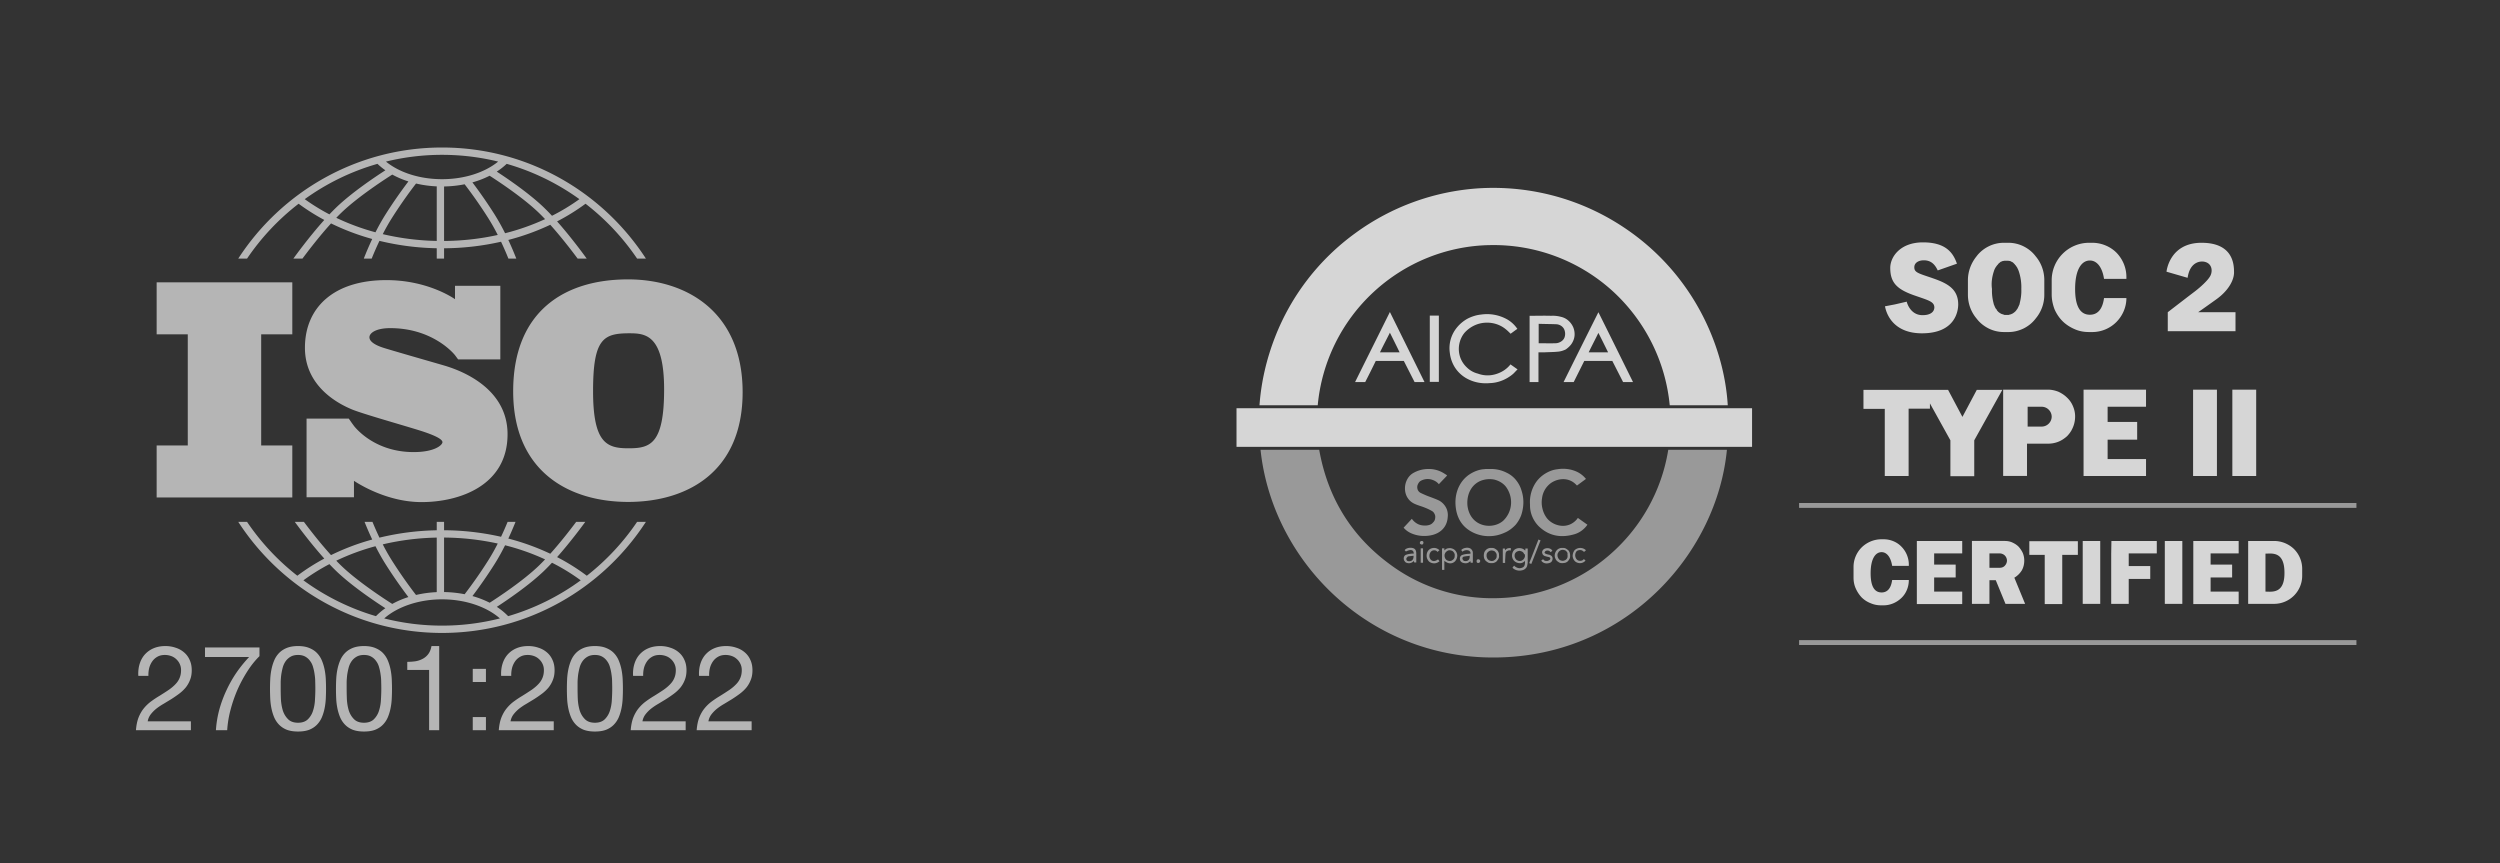 <svg xmlns:xlink="http://www.w3.org/1999/xlink"  width="695" height="240" fill="none" xmlns="http://www.w3.org/2000/svg" id="svg407840843_30179"><rect width="100%" height="100%" fill="#333333" stroke="none"/><path d="M81.262 92.937v-14.45H43.547v14.45H52.2v30.909h-8.653v14.45h37.715v-14.45h-8.653v-30.91h8.653Zm41.614 8.5c-2.331-.678-14.325-4.111-16.402-4.79-2.077-.678-3.772-1.653-3.772-2.882s1.907-2.543 5.764-2.543c12.164 0 18.007 7.502 18.007 7.502s.659.877.879 1.192h11.736V79.449H126.49v3.724c-.963-.665-8.067-5.301-19.084-5.301-14.537 0-22.633 7.544-22.633 18.818 0 11.274 10.215 15.936 13.055 17.123 2.839 1.186 13.944 4.323 18.691 5.806 4.747 1.484 6.484 2.543 6.484 3.306 0 .763-2.077 2.755-8.01 2.755-10.336 0-15.659-6.095-16.593-7.275v-.009a38.636 38.636 0 0 1-.764-1.047c-.137-.205-.454-.66-.675-.975H85.225v21.857H98.4v-4.565c1.533 1.021 9.38 5.916 18.797 5.916 10.511 0 23.904-4.578 23.904-18.861 0-14.283-15.894-18.606-18.225-19.284Zm51.681-23.767c-17.522 0-31.893 8.76-31.893 31.124 0 22.364 15.601 30.741 31.97 30.741s31.816-8.3 31.816-30.51-15.446-31.356-31.893-31.356Zm.154 46.956c-5.994 0-9.837-1.384-9.837-15.909s2.844-16.061 10.068-16.061c4.38 0 9.683.307 9.683 15.6 0 15.294-3.919 16.37-9.914 16.37ZM68.678 71.892a66.004 66.004 0 0 1 14.336-15.254 58.084 58.084 0 0 0 7.141 4.508c-4.204 4.686-7.97 9.877-8.594 10.746h2.522c1.514-2.04 4.646-6.145 7.948-9.784a65.437 65.437 0 0 0 11.448 4.33 86.443 86.443 0 0 0-2.344 5.454h2.192a86.399 86.399 0 0 1 2.162-4.932 73.153 73.153 0 0 0 15.928 2.053v2.88h2.034v-2.87a73.539 73.539 0 0 0 15.841-1.823 86.287 86.287 0 0 1 2.048 4.692h2.192a87.187 87.187 0 0 0-2.219-5.186 65.994 65.994 0 0 0 11.665-4.22c3.175 3.542 6.144 7.436 7.606 9.406h2.522c-.605-.842-4.176-5.766-8.234-10.343a58.445 58.445 0 0 0 7.908-4.911 66.005 66.005 0 0 1 14.336 15.254h2.447c-12.033-18.571-32.938-30.885-56.666-30.885-23.729 0-44.634 12.314-56.666 30.885h2.447Zm35.708-7.314a63.705 63.705 0 0 1-10.903-4.026c.468-.486.935-.957 1.398-1.403 4.715-4.547 12.471-9.54 14.171-10.615a25.126 25.126 0 0 0 4.486 1.907 131.81 131.81 0 0 0-6.344 9.141 59.17 59.17 0 0 0-2.808 4.996Zm17.031 2.4a71.273 71.273 0 0 1-15.006-1.887 56.078 56.078 0 0 1 2.501-4.42c3.064-4.838 5.828-8.47 6.749-9.651a31.33 31.33 0 0 0 5.756.793v15.165Zm2.034.01V51.837a31.78 31.78 0 0 0 5.716-.61 127.952 127.952 0 0 1 6.588 9.444 56.305 56.305 0 0 1 2.618 4.65 71.612 71.612 0 0 1-14.922 1.667Zm16.962-2.148a60.06 60.06 0 0 0-2.939-5.258 132.468 132.468 0 0 0-6.144-8.876 26.082 26.082 0 0 0 4.787-1.853c2.387 1.53 9.319 6.1 13.669 10.296a55.441 55.441 0 0 1 1.748 1.77 64.227 64.227 0 0 1-11.121 3.92Zm20.664-9.474a56.761 56.761 0 0 1-7.622 4.623 61.444 61.444 0 0 0-2.256-2.304c-4.069-3.924-10.128-8.041-13.097-9.974a18.584 18.584 0 0 0 2.753-2.164 65.237 65.237 0 0 1 20.222 9.82Zm-38.18-12.324c5.373 0 10.594.655 15.593 1.882-3.794 3.082-9.479 4.89-15.593 4.89-6.141 0-11.811-1.803-15.6-4.888a65.36 65.36 0 0 1 15.6-1.884Zm-17.958 2.505a18.228 18.228 0 0 0 2.196 1.796c-2.69 1.73-9.314 6.145-13.666 10.341a58.835 58.835 0 0 0-1.888 1.913 56.483 56.483 0 0 1-6.863-4.23 65.225 65.225 0 0 1 20.221-9.82Zm72.179 99.526a66.047 66.047 0 0 1-13.984 14.982 58.246 58.246 0 0 0-8.261-5.178c3.521-3.972 6.675-8.204 7.843-9.804h-2.534c-1.561 2.086-4.295 5.623-7.203 8.867a65.958 65.958 0 0 0-11.665-4.221 87.386 87.386 0 0 0 2.005-4.646h-2.198a87.067 87.067 0 0 1-1.829 4.153 73.604 73.604 0 0 0-15.842-1.819v-2.334h-2.034v2.343a73.175 73.175 0 0 0-15.93 2.05 88.067 88.067 0 0 1-1.943-4.393h-2.198a86.705 86.705 0 0 0 2.131 4.914 65.247 65.247 0 0 0-11.45 4.33c-3.033-3.343-5.92-7.077-7.543-9.244h-2.534c1.206 1.653 4.538 6.123 8.204 10.208a58.179 58.179 0 0 0-7.495 4.773 65.97 65.97 0 0 1-13.984-14.981H66.23c12.034 18.571 32.938 30.884 56.666 30.884 23.728 0 44.633-12.313 56.666-30.884h-2.444Zm-36.706 6.513a64.088 64.088 0 0 1 11.123 3.921 55.603 55.603 0 0 1-1.75 1.772c-4.337 4.182-11.247 8.742-13.651 10.284a25.916 25.916 0 0 0-4.795-1.856 132.393 132.393 0 0 0 6.133-8.861c1.091-1.722 2.08-3.537 2.94-5.26Zm-16.962-2.145a71.663 71.663 0 0 1 14.923 1.663 56.468 56.468 0 0 1-2.62 4.653 127.892 127.892 0 0 1-6.583 9.438 32.14 32.14 0 0 0-5.721-.603v-15.151h.001Zm-2.035.01v15.162a31.515 31.515 0 0 0-5.763.787c-.927-1.191-3.682-4.813-6.741-9.643a55.58 55.58 0 0 1-2.503-4.423 71.274 71.274 0 0 1 15.007-1.883Zm-17.031 2.397a59.404 59.404 0 0 0 2.808 4.998 131.57 131.57 0 0 0 6.342 9.137 24.814 24.814 0 0 0-4.486 1.909c-1.707-1.079-9.456-6.069-14.169-10.613-.463-.446-.93-.918-1.399-1.404a63.562 63.562 0 0 1 10.904-4.027Zm-20.036 9.482a56.257 56.257 0 0 1 7.228-4.502c.63.666 1.264 1.311 1.89 1.916 4.352 4.195 10.974 8.609 13.664 10.34a18.002 18.002 0 0 0-2.608 2.21 65.278 65.278 0 0 1-20.174-9.964Zm38.548 12.593a65.34 65.34 0 0 1-16.085-2.002c3.759-3.303 9.728-5.306 16.085-5.306 6.348 0 12.323 2.004 16.082 5.306a65.315 65.315 0 0 1-16.082 2.002Zm18.372-2.629a18.333 18.333 0 0 0-3.154-2.586c2.973-1.936 9.02-6.046 13.083-9.965.749-.722 1.506-1.5 2.257-2.306a56.695 56.695 0 0 1 7.989 4.893 65.238 65.238 0 0 1-20.175 9.964ZM38.453 187.886c-.066-1.188.055-2.288.363-3.3s.781-1.881 1.419-2.607a6.801 6.801 0 0 1 2.442-1.749c.968-.418 2.068-.627 3.3-.627 1.012 0 1.958.154 2.838.462a6.553 6.553 0 0 1 2.343 1.287 5.676 5.676 0 0 1 1.551 2.079c.396.836.594 1.804.594 2.904 0 1.034-.165 1.947-.495 2.739a7.738 7.738 0 0 1-1.254 2.145 11.05 11.05 0 0 1-1.815 1.683c-.682.506-1.386.99-2.112 1.452l-2.178 1.32c-.726.418-1.397.869-2.013 1.353a9.577 9.577 0 0 0-1.551 1.584 4.418 4.418 0 0 0-.825 1.914h12.012V203H37.793c.11-1.386.352-2.563.726-3.531.396-.99.891-1.848 1.485-2.574a11.05 11.05 0 0 1 2.013-1.914 28.79 28.79 0 0 1 2.343-1.551 82.316 82.316 0 0 0 2.607-1.683c.748-.528 1.364-1.056 1.848-1.584.506-.528.88-1.1 1.122-1.716.264-.616.396-1.331.396-2.145 0-.638-.121-1.21-.363-1.716a4.065 4.065 0 0 0-.99-1.353 4.022 4.022 0 0 0-1.419-.858 5.124 5.124 0 0 0-1.749-.297c-.814 0-1.518.176-2.112.528-.572.33-1.045.77-1.419 1.32a5.825 5.825 0 0 0-.825 1.881 8.233 8.233 0 0 0-.198 2.079h-2.805Zm33.682-5.478c-1.188 1.166-2.3 2.552-3.333 4.158a38.29 38.29 0 0 0-2.772 5.148 38.845 38.845 0 0 0-1.947 5.643 29.273 29.273 0 0 0-.924 5.643h-3.135a29.59 29.59 0 0 1 .957-5.775 33.798 33.798 0 0 1 2.013-5.412 34.702 34.702 0 0 1 2.805-4.917 36.94 36.94 0 0 1 3.465-4.257H56.988v-2.64h15.147v2.409Zm5.895 9.075c0 .88.023 1.87.067 2.97.066 1.078.242 2.101.528 3.069.308.946.792 1.749 1.452 2.409.66.66 1.584.99 2.772.99 1.188 0 2.112-.33 2.772-.99a5.661 5.661 0 0 0 1.419-2.409c.308-.968.484-1.991.528-3.069.066-1.1.099-2.09.099-2.97 0-.572-.011-1.199-.033-1.881 0-.704-.055-1.397-.165-2.079a12.505 12.505 0 0 0-.43-2.046 4.788 4.788 0 0 0-.824-1.716 4.011 4.011 0 0 0-1.353-1.221c-.55-.308-1.221-.462-2.013-.462-.792 0-1.463.154-2.013.462a4.343 4.343 0 0 0-1.386 1.221 5.652 5.652 0 0 0-.825 1.716c-.176.66-.32 1.342-.43 2.046a21.48 21.48 0 0 0-.164 2.079v1.881Zm-2.97.033c0-.858.023-1.749.067-2.673.044-.924.154-1.826.33-2.706.176-.88.429-1.716.759-2.508a6.656 6.656 0 0 1 1.353-2.079c.572-.594 1.287-1.067 2.145-1.419.88-.352 1.925-.528 3.135-.528 1.21 0 2.244.176 3.102.528.88.352 1.606.825 2.178 1.419a6.656 6.656 0 0 1 1.353 2.079c.33.792.583 1.628.759 2.508.176.88.286 1.782.33 2.706.044.924.066 1.815.066 2.673 0 .858-.022 1.749-.066 2.673a18.191 18.191 0 0 1-.33 2.706 13.27 13.27 0 0 1-.76 2.508 6.765 6.765 0 0 1-1.352 2.046c-.572.594-1.287 1.067-2.145 1.419-.858.33-1.903.495-3.135.495-1.21 0-2.255-.165-3.135-.495-.858-.352-1.573-.825-2.145-1.419a6.765 6.765 0 0 1-1.353-2.046 13.269 13.269 0 0 1-.76-2.508 18.191 18.191 0 0 1-.33-2.706 56.25 56.25 0 0 1-.065-2.673Zm21.308-.033c0 .88.022 1.87.066 2.97.066 1.078.242 2.101.528 3.069.308.946.792 1.749 1.452 2.409.66.66 1.584.99 2.772.99 1.188 0 2.112-.33 2.772-.99a5.661 5.661 0 0 0 1.419-2.409c.308-.968.484-1.991.528-3.069.066-1.1.099-2.09.099-2.97 0-.572-.011-1.199-.033-1.881 0-.704-.055-1.397-.165-2.079a12.505 12.505 0 0 0-.429-2.046 4.788 4.788 0 0 0-.825-1.716 4.011 4.011 0 0 0-1.353-1.221c-.55-.308-1.221-.462-2.013-.462-.792 0-1.463.154-2.013.462a4.343 4.343 0 0 0-1.386 1.221 5.652 5.652 0 0 0-.825 1.716c-.176.66-.32 1.342-.43 2.046a21.48 21.48 0 0 0-.164 2.079v1.881Zm-2.97.033c0-.858.022-1.749.066-2.673.044-.924.154-1.826.33-2.706.176-.88.429-1.716.759-2.508a6.656 6.656 0 0 1 1.353-2.079c.572-.594 1.287-1.067 2.145-1.419.88-.352 1.925-.528 3.135-.528 1.21 0 2.244.176 3.102.528.88.352 1.606.825 2.178 1.419a6.656 6.656 0 0 1 1.353 2.079c.33.792.583 1.628.759 2.508.176.88.286 1.782.33 2.706.044.924.066 1.815.066 2.673 0 .858-.022 1.749-.066 2.673a18.191 18.191 0 0 1-.33 2.706c-.176.88-.429 1.716-.759 2.508a6.765 6.765 0 0 1-1.353 2.046c-.572.594-1.287 1.067-2.145 1.419-.858.33-1.903.495-3.135.495-1.21 0-2.255-.165-3.135-.495-.858-.352-1.573-.825-2.145-1.419a6.765 6.765 0 0 1-1.353-2.046 13.269 13.269 0 0 1-.76-2.508 18.191 18.191 0 0 1-.33-2.706 56.25 56.25 0 0 1-.065-2.673ZM122.097 203h-2.805v-16.764h-6.072v-2.244c.792 0 1.562-.055 2.31-.165a6.405 6.405 0 0 0 2.013-.693 4.577 4.577 0 0 0 1.551-1.353c.418-.572.704-1.298.858-2.178h2.145V203Zm12.991-13.398h-3.663v-3.663h3.663v3.663Zm-3.663 9.735h3.663V203h-3.663v-3.663Zm7.897-11.451c-.066-1.188.055-2.288.363-3.3s.781-1.881 1.419-2.607a6.801 6.801 0 0 1 2.442-1.749c.968-.418 2.068-.627 3.3-.627 1.012 0 1.958.154 2.838.462a6.553 6.553 0 0 1 2.343 1.287 5.676 5.676 0 0 1 1.551 2.079c.396.836.594 1.804.594 2.904 0 1.034-.165 1.947-.495 2.739a7.738 7.738 0 0 1-1.254 2.145 11.05 11.05 0 0 1-1.815 1.683c-.682.506-1.386.99-2.112 1.452l-2.178 1.32c-.726.418-1.397.869-2.013 1.353a9.577 9.577 0 0 0-1.551 1.584 4.418 4.418 0 0 0-.825 1.914h12.012V203h-15.279c.11-1.386.352-2.563.726-3.531.396-.99.891-1.848 1.485-2.574a11.05 11.05 0 0 1 2.013-1.914 28.79 28.79 0 0 1 2.343-1.551 82.316 82.316 0 0 0 2.607-1.683c.748-.528 1.364-1.056 1.848-1.584.506-.528.88-1.1 1.122-1.716.264-.616.396-1.331.396-2.145 0-.638-.121-1.21-.363-1.716a4.065 4.065 0 0 0-.99-1.353 4.022 4.022 0 0 0-1.419-.858 5.124 5.124 0 0 0-1.749-.297c-.814 0-1.518.176-2.112.528-.572.33-1.045.77-1.419 1.32a5.825 5.825 0 0 0-.825 1.881 8.233 8.233 0 0 0-.198 2.079h-2.805Zm21.241 3.597c0 .88.022 1.87.066 2.97.066 1.078.242 2.101.528 3.069.308.946.792 1.749 1.452 2.409.66.66 1.584.99 2.772.99 1.188 0 2.112-.33 2.772-.99a5.661 5.661 0 0 0 1.419-2.409c.308-.968.484-1.991.528-3.069.066-1.1.099-2.09.099-2.97 0-.572-.011-1.199-.033-1.881 0-.704-.055-1.397-.165-2.079a12.505 12.505 0 0 0-.429-2.046 4.788 4.788 0 0 0-.825-1.716 4.011 4.011 0 0 0-1.353-1.221c-.55-.308-1.221-.462-2.013-.462-.792 0-1.463.154-2.013.462a4.343 4.343 0 0 0-1.386 1.221 5.652 5.652 0 0 0-.825 1.716c-.176.66-.319 1.342-.429 2.046a21.48 21.48 0 0 0-.165 2.079v1.881Zm-2.97.033c0-.858.022-1.749.066-2.673.044-.924.154-1.826.33-2.706.176-.88.429-1.716.759-2.508a6.656 6.656 0 0 1 1.353-2.079c.572-.594 1.287-1.067 2.145-1.419.88-.352 1.925-.528 3.135-.528 1.21 0 2.244.176 3.102.528.88.352 1.606.825 2.178 1.419a6.656 6.656 0 0 1 1.353 2.079c.33.792.583 1.628.759 2.508.176.88.286 1.782.33 2.706.044.924.066 1.815.066 2.673 0 .858-.022 1.749-.066 2.673a18.191 18.191 0 0 1-.33 2.706c-.176.88-.429 1.716-.759 2.508a6.765 6.765 0 0 1-1.353 2.046c-.572.594-1.287 1.067-2.145 1.419-.858.33-1.903.495-3.135.495-1.21 0-2.255-.165-3.135-.495-.858-.352-1.573-.825-2.145-1.419a6.765 6.765 0 0 1-1.353-2.046 13.269 13.269 0 0 1-.759-2.508 18.191 18.191 0 0 1-.33-2.706 56.25 56.25 0 0 1-.066-2.673Zm18.403-3.63c-.066-1.188.055-2.288.363-3.3s.781-1.881 1.419-2.607a6.801 6.801 0 0 1 2.442-1.749c.968-.418 2.068-.627 3.3-.627 1.012 0 1.958.154 2.838.462a6.553 6.553 0 0 1 2.343 1.287 5.676 5.676 0 0 1 1.551 2.079c.396.836.594 1.804.594 2.904 0 1.034-.165 1.947-.495 2.739a7.738 7.738 0 0 1-1.254 2.145 11.05 11.05 0 0 1-1.815 1.683c-.682.506-1.386.99-2.112 1.452l-2.178 1.32c-.726.418-1.397.869-2.013 1.353a9.577 9.577 0 0 0-1.551 1.584 4.418 4.418 0 0 0-.825 1.914h12.012V203h-15.279c.11-1.386.352-2.563.726-3.531.396-.99.891-1.848 1.485-2.574a11.05 11.05 0 0 1 2.013-1.914 28.79 28.79 0 0 1 2.343-1.551 82.316 82.316 0 0 0 2.607-1.683c.748-.528 1.364-1.056 1.848-1.584.506-.528.88-1.1 1.122-1.716.264-.616.396-1.331.396-2.145 0-.638-.121-1.21-.363-1.716a4.065 4.065 0 0 0-.99-1.353 4.022 4.022 0 0 0-1.419-.858 5.124 5.124 0 0 0-1.749-.297c-.814 0-1.518.176-2.112.528-.572.33-1.045.77-1.419 1.32a5.825 5.825 0 0 0-.825 1.881 8.233 8.233 0 0 0-.198 2.079h-2.805Zm18.337 0c-.066-1.188.055-2.288.363-3.3s.781-1.881 1.419-2.607a6.801 6.801 0 0 1 2.442-1.749c.968-.418 2.068-.627 3.3-.627 1.012 0 1.958.154 2.838.462a6.553 6.553 0 0 1 2.343 1.287 5.676 5.676 0 0 1 1.551 2.079c.396.836.594 1.804.594 2.904 0 1.034-.165 1.947-.495 2.739a7.738 7.738 0 0 1-1.254 2.145 11.05 11.05 0 0 1-1.815 1.683c-.682.506-1.386.99-2.112 1.452l-2.178 1.32c-.726.418-1.397.869-2.013 1.353a9.577 9.577 0 0 0-1.551 1.584 4.418 4.418 0 0 0-.825 1.914h12.012V203h-15.279c.11-1.386.352-2.563.726-3.531.396-.99.891-1.848 1.485-2.574a11.05 11.05 0 0 1 2.013-1.914 28.79 28.79 0 0 1 2.343-1.551 82.316 82.316 0 0 0 2.607-1.683c.748-.528 1.364-1.056 1.848-1.584.506-.528.88-1.1 1.122-1.716.264-.616.396-1.331.396-2.145 0-.638-.121-1.21-.363-1.716a4.065 4.065 0 0 0-.99-1.353 4.022 4.022 0 0 0-1.419-.858 5.124 5.124 0 0 0-1.749-.297c-.814 0-1.518.176-2.112.528-.572.33-1.045.77-1.419 1.32a5.825 5.825 0 0 0-.825 1.881 8.233 8.233 0 0 0-.198 2.079h-2.805Z" fill="#fff" fill-opacity=".64"></path><g clip-path="url(#svg407840843_30179_a)" fill="#fff"><path d="M446.467 60.218c-10.853-5.925-23.114-8.624-35.434-7.861a65.317 65.317 0 0 0-34.144 12.379 64.692 64.692 0 0 0-22.47 29.098c-2.346 6.043-3.813 12.379-4.282 18.832h16.192a49.06 49.06 0 0 1 15.488-31.445c8.858-8.214 20.416-12.907 32.501-13.083a49.181 49.181 0 0 1 33.675 12.496c9.21 8.272 15.018 19.712 16.192 32.032h16.133c-1.056-17.659-10.971-39.893-33.851-52.448Zm-26.634 41.184c-1.056 1.291-2.464 2.171-4.107 2.64a7.696 7.696 0 0 1-4.869-.176 6.615 6.615 0 0 1-3.11-1.76 7.003 7.003 0 0 1-1.877-2.992 7.137 7.137 0 0 1-.176-3.52c.235-1.173.763-2.288 1.525-3.168 1.408-1.525 3.344-2.523 5.456-2.698 2.112-.176 4.166.41 5.808 1.7.528.412.998.88 1.467 1.35.587-.41 1.173-.88 1.877-1.35-.762-1.114-1.76-2.052-2.933-2.698-2.171-1.173-4.635-1.642-7.099-1.29-1.29.117-2.581.528-3.754 1.114a10.186 10.186 0 0 0-2.992 2.464 9.161 9.161 0 0 0-1.76 3.344 9.05 9.05 0 0 0-.235 3.755c.176 1.584.763 3.168 1.701 4.458a9.197 9.197 0 0 0 3.696 2.992c1.76.822 3.755 1.115 5.691.939 2.347-.059 4.635-.997 6.453-2.523.47-.41.822-.88 1.291-1.29l-1.995-1.408s0 .058-.058.117Zm14.842 4.811h2.816l2.934-5.867h7.802l2.992 5.867h2.758c-3.227-6.512-6.395-12.965-9.622-19.419-3.226 6.454-6.453 12.907-9.68 19.419Zm6.982-8.272c.88-1.819 1.818-3.579 2.698-5.398.939 1.82 1.819 3.638 2.699 5.398h-5.397Zm-64.944 8.272h2.816a276.449 276.449 0 0 0 2.933-5.867h7.803c.997 1.936 1.994 3.931 2.992 5.867h2.757l-9.621-19.477c-3.227 6.511-6.454 12.965-9.68 19.477Zm6.922-8.272c.88-1.819 1.819-3.579 2.758-5.456.938 1.877 1.818 3.637 2.698 5.456h-5.456Zm53.328-2.464c.411-.645.704-1.408.763-2.17a5.073 5.073 0 0 0-.352-2.289 5.293 5.293 0 0 0-1.349-1.877 4.592 4.592 0 0 0-2.054-1.056 8.657 8.657 0 0 0-2.757-.293c-1.877-.06-3.755 0-5.691 0h-.293v18.421h2.464v-8.272h1.819c1.173-.059 2.405-.059 3.578-.176.763-.059 1.526-.293 2.23-.645.645-.47 1.232-.998 1.642-1.643Zm-1.994-1.76c-.176.528-.528.939-.998 1.232-.469.293-.997.47-1.525.47-1.525.058-3.109 0-4.693 0V90.02c1.642.058 3.226.058 4.81.117.411 0 .822.117 1.174.293.352.177.704.47.938.822.235.352.352.763.411 1.173.059.47 0 .939-.117 1.29Zm-37.488 12.437h2.522V87.733h-2.522v18.421Zm166.613 48.107h4.341v13.669h4.87v-13.669h4.341v-3.814h-13.493v3.814h-.059Zm14.901 13.61h4.87v-17.482h-4.87v17.482Zm22.822 0h4.869v-17.482h-4.869v17.482Zm-14.902-14.021v14.021h4.87v-6.922h5.984v-3.579h-5.984v-3.52h7.802v-3.461h-12.613l-.059 3.461Zm22.822 0v14.08h12.613v-3.461h-7.803v-3.931h5.984v-3.579h-5.984v-3.109h7.803v-3.461h-12.613v3.461Zm-76.854 14.08h12.614v-3.461h-7.803v-3.931h5.984v-3.579h-5.984v-3.109h7.803v-3.461h-12.614v17.541Zm99.323-17.541h-7.216v17.482h7.216a7.82 7.82 0 0 0 5.515-2.288 7.82 7.82 0 0 0 2.288-5.514v-1.936a7.822 7.822 0 0 0-2.288-5.515 8.02 8.02 0 0 0-5.515-2.229Zm-2.405 14.08v-10.56c1.701 0 5.28-.763 5.28 5.28.058 5.984-3.52 5.28-5.28 5.28Zm-67.056-8.624c0-.704-.118-1.408-.411-2.112a7.077 7.077 0 0 0-1.173-1.76c-.528-.528-1.115-.88-1.76-1.174-.646-.293-1.35-.41-2.112-.41h-9.094v17.482h4.87v-6.57h1.76l2.698 6.57h5.456l-2.992-7.274c.822-.47 1.526-1.174 2.054-1.995.469-.821.704-1.76.704-2.757Zm-6.806 1.994h-2.874v-3.989h2.874c.528 0 1.056.235 1.408.587.352.352.587.88.587 1.408 0 .528-.235 1.056-.587 1.408-.352.41-.88.586-1.408.586Zm-31.973-25.52h6.629v-18.714h5.926v-1.467l5.69 10.267v9.973h6.63v-9.973l7.802-14.022h-7.098l-3.99 7.51-3.989-7.51h-23.525v5.28h5.925v18.656Zm72.629-19.242v-4.752H579.23v23.994h17.365v-4.693h-10.677v-5.397h8.213v-4.928h-8.213v-4.224h10.677Zm-72.922 36.842h-.646c-2.053 0-3.989.822-5.456 2.23-1.466 1.466-2.288 3.402-2.288 5.456v2.992c0 .997.176 1.994.587 2.933a8.91 8.91 0 0 0 1.643 2.523 7.222 7.222 0 0 0 2.522 1.642c.939.411 1.936.587 2.934.587h.645c1.877 0 3.637-.763 4.987-2.053 1.349-1.291 2.053-3.11 2.053-4.987h-4.635c-.352 2.581-1.525 3.461-2.933 3.461-1.701 0-3.051-1.232-3.051-5.338 0-4.048 1.35-5.867 3.051-5.867 1.349 0 2.523 1.232 2.933 3.813h4.635v-.352a7.108 7.108 0 0 0-2.053-4.986c-1.232-1.291-3.051-2.054-4.928-2.054Zm57.082-57.61h.88a9.455 9.455 0 0 0 6.688-2.757c1.76-1.76 2.816-4.166 2.816-6.689h-6.218c-.47 3.462-2.054 4.635-3.931 4.635-2.288 0-4.107-1.701-4.107-7.157 0-5.456 1.819-7.92 4.107-7.92 1.819 0 3.403 1.642 3.931 5.104h6.218v-.528c0-2.523-.997-4.928-2.757-6.747-1.76-1.76-4.224-2.757-6.747-2.757h-.88a10.393 10.393 0 0 0-7.333 3.05 10.394 10.394 0 0 0-3.051 7.334v4.048c0 1.35.294 2.699.763 3.99.528 1.231 1.291 2.404 2.229 3.343.939.939 2.112 1.702 3.344 2.23 1.291.586 2.64.82 4.048.82Zm-6.805 29.509c.235-.176.469-.352.645-.528.059-.059.118-.059.118-.117.176-.176.293-.294.41-.47a1.27 1.27 0 0 0 .235-.293c.117-.117.176-.235.235-.352.117-.117.234-.293.293-.469a7.65 7.65 0 0 0 .997-3.755 7.02 7.02 0 0 0-.586-2.875 6.761 6.761 0 0 0-1.643-2.405c-.704-.704-1.525-1.232-2.405-1.643-.88-.352-1.878-.586-2.875-.586h-12.496v23.994h6.629v-8.976h5.808c1.76 0 3.344-.528 4.635-1.525Zm-10.267-3.285v-5.456h3.931a2.76 2.76 0 0 1 1.936.821 2.76 2.76 0 0 1 .821 1.936 2.76 2.76 0 0 1-.821 1.936 2.76 2.76 0 0 1-1.936.821h-3.931v-.058Zm52.624-10.208h-6.629v23.994h6.629v-23.994Zm4.283 23.994h6.629v-23.994h-6.629v23.994Zm-63.536-40.01h1.291c1.466 0 2.874-.352 4.224-.998 1.29-.645 2.464-1.584 3.344-2.757a10.244 10.244 0 0 0 2.405-6.63v-4.047c0-2.405-.821-4.752-2.405-6.63-.88-1.173-2.054-2.112-3.344-2.757a9.52 9.52 0 0 0-4.224-.997h-1.291a9.517 9.517 0 0 0-4.224.997c-1.291.645-2.464 1.584-3.344 2.758-1.525 1.877-2.405 4.224-2.405 6.629v4.048c0 2.405.821 4.752 2.405 6.63.88 1.172 2.053 2.111 3.344 2.756a9.518 9.518 0 0 0 4.224.998Zm-2.757-16.896c.117-.41.293-.763.469-1.056.059-.059.059-.117.117-.176.059-.059.118-.176.176-.235.059-.058.059-.117.118-.176l.176-.176c.058-.058.117-.117.117-.176l.176-.176.117-.117c.118-.059.235-.176.294-.235l.058-.058c.118-.06.176-.118.294-.118.058 0 .058-.058.117-.058.117-.06.176-.06.293-.118h.118c.117 0 .234-.058.352-.058h.938c.118 0 .235.058.352.058h.118c.117 0 .176.059.293.118.059 0 .059 0 .117.058.118.059.176.118.294.118l.058.058c.118.059.235.176.294.235l.117.117.176.176c.059.059.117.117.117.176l.176.176c.059.059.118.118.118.176.058.059.117.176.176.235.058.059.058.117.117.176.176.352.352.704.469 1.056.528 1.584.763 3.227.704 4.928.059 1.35-.117 2.699-.469 4.048v.117a2.857 2.857 0 0 1-.176.41c-.117.294-.293.646-.411.88 0 0 0 .06-.058.06-.059.117-.118.234-.235.293v.058c-.059.118-.176.177-.235.294-.234.234-.528.47-.821.645-.059.059-.117.059-.235.117-.058 0-.117.06-.117.06-.059 0-.117.058-.176.058-.059 0-.117.058-.235.058-.058 0-.117 0-.117.06-.117 0-.176.058-.293.058h-.939c-.117 0-.176 0-.293-.059-.059 0-.118 0-.118-.059-.058 0-.117-.058-.234-.058-.059 0-.118-.059-.176-.059-.059 0-.118-.059-.176-.059-.059 0-.118-.058-.235-.117-.293-.176-.587-.352-.821-.645a1.281 1.281 0 0 1-.235-.294v-.058c-.059-.118-.117-.176-.235-.293 0 0 0-.06-.058-.06a5.885 5.885 0 0 1-.411-.88c-.059-.117-.117-.292-.176-.41v-.117a13.415 13.415 0 0 1-.469-4.048c-.235-1.643 0-3.344.528-4.928Zm-19.83 12.203c-3.285 0-4.282-3.227-4.4-3.755l-3.285.763-2.757.528c.586 3.109 3.109 7.509 10.266 7.509 9.211 0 10.091-6.102 10.091-8.037 0-4.987-4.107-6.278-8.624-7.803-2.816-.939-3.579-1.29-3.579-2.523 0-1.232 1.174-1.936 2.64-1.936 1.936 0 3.051 1.056 3.872 2.816l5.339-1.877c-1.056-3.05-3.109-5.925-9.445-5.925s-9.094 4.047-9.094 7.098c0 4.224 1.995 6.043 6.982 7.744 3.696 1.29 5.28 1.643 5.28 3.285-.059 1.233-1.115 2.112-3.286 2.112Zm78.614-14.784c1.818.528 2.053 2.405 1.466 3.696-.586 1.349-3.109 3.52-4.341 4.458-1.936 1.467-7.568 5.808-7.568 5.808v5.28h18.832v-5.28h-10.384s1.525-1.056 5.045-3.578c3.52-2.523 4.928-5.456 4.928-7.451 0-1.995-.058-8.272-9.034-8.272s-9.739 8.037-9.739 8.037l5.867 1.701c.645-4.458 3.578-4.81 4.928-4.4Z" fill-opacity=".8"></path><path d="M416.195 166.288c-10.443.293-20.768-2.875-29.216-8.976-11.147-7.979-17.835-18.774-20.24-32.267H350.43c3.402 32.149 32.09 59.899 68.933 57.611 33.968-2.054 57.963-29.275 60.72-57.611h-16.309c-1.819 11.381-7.627 21.707-16.31 29.216-8.682 7.568-19.77 11.792-31.269 12.027Zm-6.16-18.011c1.291.528 2.699.821 4.107.763 1.408 0 2.816-.352 4.106-.939 1.174-.469 2.23-1.291 3.11-2.229.821-.998 1.466-2.171 1.76-3.403.528-1.995.528-4.048-.118-6.043a8.253 8.253 0 0 0-1.525-2.933 7.287 7.287 0 0 0-2.581-2.053 9.557 9.557 0 0 0-4.752-1.056h-1.056c-.235 0-.411.058-.646.058-1.349.118-2.698.646-3.872 1.408a8.407 8.407 0 0 0-2.757 2.992c-.939 1.702-1.291 3.638-1.173 5.515.234 3.696 1.936 6.453 5.397 7.92Zm1.584-14.608a6.844 6.844 0 0 1 3.755-.352c1.232.293 2.405.939 3.226 1.936 1.056 1.408 1.584 3.109 1.467 4.869a7.026 7.026 0 0 1-2.171 4.635c-2.757 2.464-8.565 1.936-9.797-3.344-.117-.528-.176-1.056-.176-1.291-.117-2.992 1.291-5.456 3.696-6.453Zm-15.429 12.437c-.704 0-1.467-.117-2.112-.469a4.566 4.566 0 0 1-1.584-1.408l-2.288 2.464c.586.704 1.349 1.232 2.17 1.584 1.643.704 3.403.88 5.163.587 2.875-.47 4.752-2.347 4.928-5.104.117-.939-.059-1.936-.528-2.758-.469-.821-1.173-1.525-2.053-1.936-.763-.352-1.584-.645-2.347-.938-.88-.294-1.76-.704-2.64-1.115-.411-.235-.704-.587-.821-.997-.118-.411-.118-.88.058-1.291.118-.293.294-.587.528-.821.235-.235.528-.352.822-.47a3.924 3.924 0 0 1 2.464-.117c.821.235 1.525.645 2.053 1.291.763-.822 1.525-1.584 2.288-2.406-.176-.176-.293-.293-.469-.352-1.408-.997-3.11-1.525-4.811-1.466-1.467 0-2.933.41-4.224 1.173-2.875 1.76-3.168 6.864.469 8.507.88.41 1.819.645 2.699.997a15.4 15.4 0 0 1 2.229 1.056c.235.176.47.411.587.704.176.293.235.587.235.88 0 .293-.059.645-.176.939-.118.293-.352.528-.587.762-.411.47-1.232.704-2.053.704Zm31.504.118c2.933 2.874 6.394 3.402 10.208 2.229 1.408-.469 2.581-1.408 3.402-2.581l-2.64-1.878c-.117.118-.176.176-.234.294-2.582 3.109-6.688 1.936-8.39-.235a6.86 6.86 0 0 1-1.232-2.64 7.048 7.048 0 0 1-.117-2.933 6.081 6.081 0 0 1 1.995-3.814c1.76-1.584 5.28-2.346 7.568.176.058.059.117.118.176.118l2.464-1.819a7.028 7.028 0 0 0-2.406-1.936c-1.701-.821-3.637-1.056-5.456-.763-1.173.118-2.288.528-3.285 1.115a8.748 8.748 0 0 0-2.581 2.288 9.778 9.778 0 0 0-1.819 6.453c-.059 2.23.821 4.342 2.347 5.926Zm-6.63 6.57c-.41.352-.645.88-.704 1.408a2.102 2.102 0 0 0 .411 1.526c.176.234.411.41.704.586.293.118.587.235.88.235.293.059.587 0 .88-.117.293-.118.528-.294.704-.528.059 1.056-.117 1.642-.704 1.877-.411.176-.821.235-1.232.117-.411-.117-.821-.352-1.056-.645-.176.176-.352.352-.469.587.352.352.762.586 1.232.704.469.117.938.117 1.408 0 .352-.059.704-.235.938-.47.294-.234.47-.586.528-.938.059-.294.118-.587.118-.88v-3.755h-.646c0 .176 0 .352-.058.587-.352-.411-.822-.646-1.408-.704a2.228 2.228 0 0 0-1.526.41Zm2.875 1.643c0 .176 0 .411-.117.587a1.27 1.27 0 0 1-.294.469 3.231 3.231 0 0 1-.469.352 1.728 1.728 0 0 1-.587.117c-.352 0-.704-.176-.997-.41-.235-.294-.411-.646-.411-.998 0-.176 0-.352.059-.528.059-.176.176-.352.293-.469a1.28 1.28 0 0 1 .47-.293c.176-.059.352-.118.528-.118.176 0 .352.059.528.118.176.058.352.176.469.293.117.117.235.293.293.469.176 0 .235.176.235.411Zm-22.411-1.995h-.645v5.984h.645v-2.522c1.056.88 2.112.938 2.934.176.352-.352.586-.88.645-1.408.059-.528-.117-1.056-.411-1.467-.293-.411-.704-.645-1.173-.763-.352-.117-.704-.058-1.056 0-.352.059-.645.294-.939.587v-.587Zm1.467.528c.176 0 .411.059.587.118a.907.907 0 0 1 .469.352c.117.117.235.293.293.469.059.176.118.352.059.587 0 .176 0 .352-.059.528a1.268 1.268 0 0 1-.293.469 3.231 3.231 0 0 1-.469.352c-.176.059-.352.117-.528.117-.176 0-.411-.058-.587-.117a1.281 1.281 0 0 1-.469-.293 1.283 1.283 0 0 1-.294-.47c-.058-.176-.117-.352-.117-.586 0-.176 0-.411.117-.587a1.27 1.27 0 0 1 .294-.469c.117-.118.293-.235.469-.352.117-.059.293-.118.528-.118Zm9.504 1.467c0 .293.059.587.117.821.118.294.294.528.47.704.234.176.469.352.704.47.293.117.528.117.821.117.293 0 .587 0 .821-.117.294-.118.528-.235.704-.47.176-.234.352-.41.47-.704.117-.293.176-.528.117-.821 0-.293 0-.587-.117-.821-.118-.294-.235-.528-.47-.704-.176-.176-.469-.352-.704-.47-.293-.117-.528-.117-.821-.117-.293 0-.587 0-.821.117-.294.118-.528.235-.704.47-.235.176-.352.41-.47.704a3.492 3.492 0 0 0-.117.821Zm3.579 0c0 .176 0 .411-.059.587a1.281 1.281 0 0 1-.293.469 3.3 3.3 0 0 1-.47.352 1.727 1.727 0 0 1-.586.117c-.176 0-.352-.058-.528-.117a1.294 1.294 0 0 1-.47-.293 1.294 1.294 0 0 1-.293-.47c-.059-.176-.117-.352-.117-.528 0-.176 0-.41.058-.586.059-.176.176-.352.294-.47.117-.117.293-.234.469-.352.176-.058.352-.117.587-.117.176 0 .41.059.586.117a.918.918 0 0 1 .47.352c.117.118.234.294.293.47.059.117.059.293.059.469Zm16.133 0c0 .293.059.587.176.821.117.294.293.528.469.704.235.176.47.352.704.47.294.117.528.117.822.117a3.5 3.5 0 0 0 .821-.117c.293-.118.528-.235.704-.47.176-.176.352-.469.469-.704.118-.293.118-.528.118-.821 0-.293-.059-.587-.118-.821-.117-.235-.234-.528-.469-.704-.235-.176-.469-.352-.704-.47-.293-.117-.528-.117-.821-.117-.294 0-.587 0-.822.117-.293.118-.528.235-.704.47-.234.176-.352.41-.469.704a2.075 2.075 0 0 0-.176.821Zm3.579.059c0 .176 0 .352-.059.528a1.281 1.281 0 0 1-.293.469 1.28 1.28 0 0 1-.47.293c-.176.059-.352.118-.528.118a2.07 2.07 0 0 1-.586-.118.913.913 0 0 1-.47-.352 1.281 1.281 0 0 1-.293-.469 1.728 1.728 0 0 1-.117-.587c0-.176 0-.41.117-.586s.176-.352.293-.47c.118-.117.294-.234.47-.352.176-.058.352-.117.586-.117.176 0 .411.059.587.117a.912.912 0 0 1 .469.352c.118.118.235.294.294.47-.059.293 0 .469 0 .704Zm-44.646 1.994a1.62 1.62 0 0 0 1.056 0c.352-.117.646-.293.88-.586 0 .234.059.352.059.469h.587v-2.464c0-.88-.294-1.349-.88-1.525-.763-.235-1.995-.059-2.347.586l.352.352c1.349-.704 2.171-.469 2.171.587h-.587c-.469.059-.997.117-1.467.293a.933.933 0 0 0-.586.47c-.118.234-.176.528-.118.762 0 .235.118.47.294.646.117.234.352.352.586.41Zm.352-1.818c.47-.059.998-.118 1.467-.176.059.997-.411 1.584-1.291 1.525-.176 0-.352-.059-.469-.117-.117-.118-.235-.235-.235-.411v-.235c0-.058.059-.176.118-.234l.176-.176c.058-.118.176-.176.234-.176Zm16.544-.704c-.469.058-.997.117-1.466.293a.934.934 0 0 0-.587.469 1.12 1.12 0 0 0-.117.763c0 .235.117.469.293.645.176.176.352.294.645.352.352.118.704.118 1.056.059.352-.117.646-.293.88-.587.059.176.059.352.118.47h.586v-2.582c0-.293 0-.528-.176-.821-.176-.293-.352-.469-.586-.587-.411-.176-.88-.234-1.291-.117-.469.059-.88.293-1.173.587l.352.469c.234-.235.528-.352.88-.411.352-.058.645 0 .938.118.118.058.235.234.352.352.059.176.059.293.059.469-.411.059-.587.059-.763.059Zm-.821 1.994a.532.532 0 0 1-.411-.176.937.937 0 0 1-.234-.41c-.059-.176 0-.294.058-.411.059-.117.235-.235.352-.235.528-.117 1.056-.117 1.584-.234.118 1.056-.469 1.584-1.349 1.466Zm23.115-.058a1.695 1.695 0 0 1-.763 0 .935.935 0 0 1-.587-.47 3.209 3.209 0 0 1-.528.411c.235.352.587.587.939.704.411.117.821.117 1.173 0 .294-.059.587-.176.763-.411a1.4 1.4 0 0 0 .293-.821c0-.587-.352-.939-.997-1.115a4.857 4.857 0 0 1-.88-.234c-.176-.059-.411-.294-.352-.411.059-.117.117-.176.176-.293.059-.059.176-.118.293-.176.235-.059.47-.059.646 0 .234.058.41.234.528.41l.528-.352c-.411-.938-1.936-.938-2.523-.352a1.28 1.28 0 0 0-.293.47.81.81 0 0 0 0 .528c.058.176.117.352.234.469.118.117.294.235.411.293.352.118.763.235 1.115.294.293.058.528.234.469.528-.059.117-.117.234-.176.293l-.469.235Zm10.032-2.464c.176-.176.352-.294.528-.47a2.271 2.271 0 0 0-3.168 0 2.746 2.746 0 0 0-.528 1.643c.058.587.293 1.115.762 1.525.411.294.939.47 1.467.411a2.035 2.035 0 0 0 1.349-.704 3.397 3.397 0 0 0-.469-.411 2.492 2.492 0 0 1-.411.352c-.176.059-.352.118-.528.118-.176 0-.352 0-.528-.059a1.281 1.281 0 0 1-.469-.293c-.293-.294-.411-.646-.469-1.056 0-.411.058-.763.293-1.115a.912.912 0 0 1 .469-.352c.176-.059.352-.117.587-.117.176 0 .411.058.587.117.234.176.41.293.528.411Zm-42.006-.411c.235-.059.47-.059.704 0 .235.059.411.235.587.411.176-.176.352-.352.528-.47-.411-.41-.939-.645-1.467-.645-.586 0-1.114.176-1.525.587-.411.41-.587.997-.587 1.584 0 .586.235 1.114.646 1.584.41.352.938.528 1.466.528s1.056-.235 1.467-.587l-.411-.528c-.762.587-1.466.645-1.994.117-.235-.293-.411-.645-.411-.997s.059-.763.293-1.056c.176-.293.47-.469.704-.528Zm29.92-2.816a2.435 2.435 0 0 1-.586-.235c-.88 2.23-1.702 4.4-2.582 6.571l.587.235c.88-2.171 1.701-4.342 2.581-6.571Zm-9.738 3.696c0-.117.058-.293.117-.411a.713.713 0 0 1 .293-.293 2.9 2.9 0 0 1 .411-.176.5.5 0 0 1 .411 0h.234v-.645c-.293-.059-.586 0-.88.058a1.614 1.614 0 0 0-.704.528c-.058-.234-.058-.352-.058-.469h-.587v3.989h.645v-.821c.059-.587.059-1.173.118-1.76Zm-23.584 2.523h.645v-3.99h-.645v3.99Zm15.546-.47v.235c0 .059.059.117.118.176.058.059.117.117.176.117.058 0 .117.059.176 0 .293 0 .469-.176.528-.528 0-.058 0-.117-.059-.176 0-.058-.059-.117-.117-.176-.059-.058-.118-.058-.176-.117-.059 0-.118-.059-.176 0h-.176c-.059 0-.118.059-.176.117-.059.059-.059.118-.118.176v.176Zm-14.784-5.045c0-.352-.176-.528-.469-.528h-.176c-.059 0-.117.059-.176.117-.059.059-.059.118-.117.176-.059.059-.059.118-.059.176v.176c0 .059.059.118.117.176.059.059.118.059.176.118.059 0 .118.058.176.058h.176c.059 0 .118-.058.176-.117.059-.059.059-.117.118-.176.058-.059.058-.117.058-.176Zm104.427-11.088v1.349h154.939v-1.349H500.147Zm0 39.483h154.939v-1.35H500.147v1.35Z" fill-opacity=".5"></path><path d="M487.073 124.223v-10.736H343.75v10.736h143.323Z" fill-opacity=".8"></path></g><defs><clipPath id="svg407840843_30179_a"><path fill="#fff" transform="translate(290)" d="M0 0h405v240H0z"></path></clipPath></defs></svg>